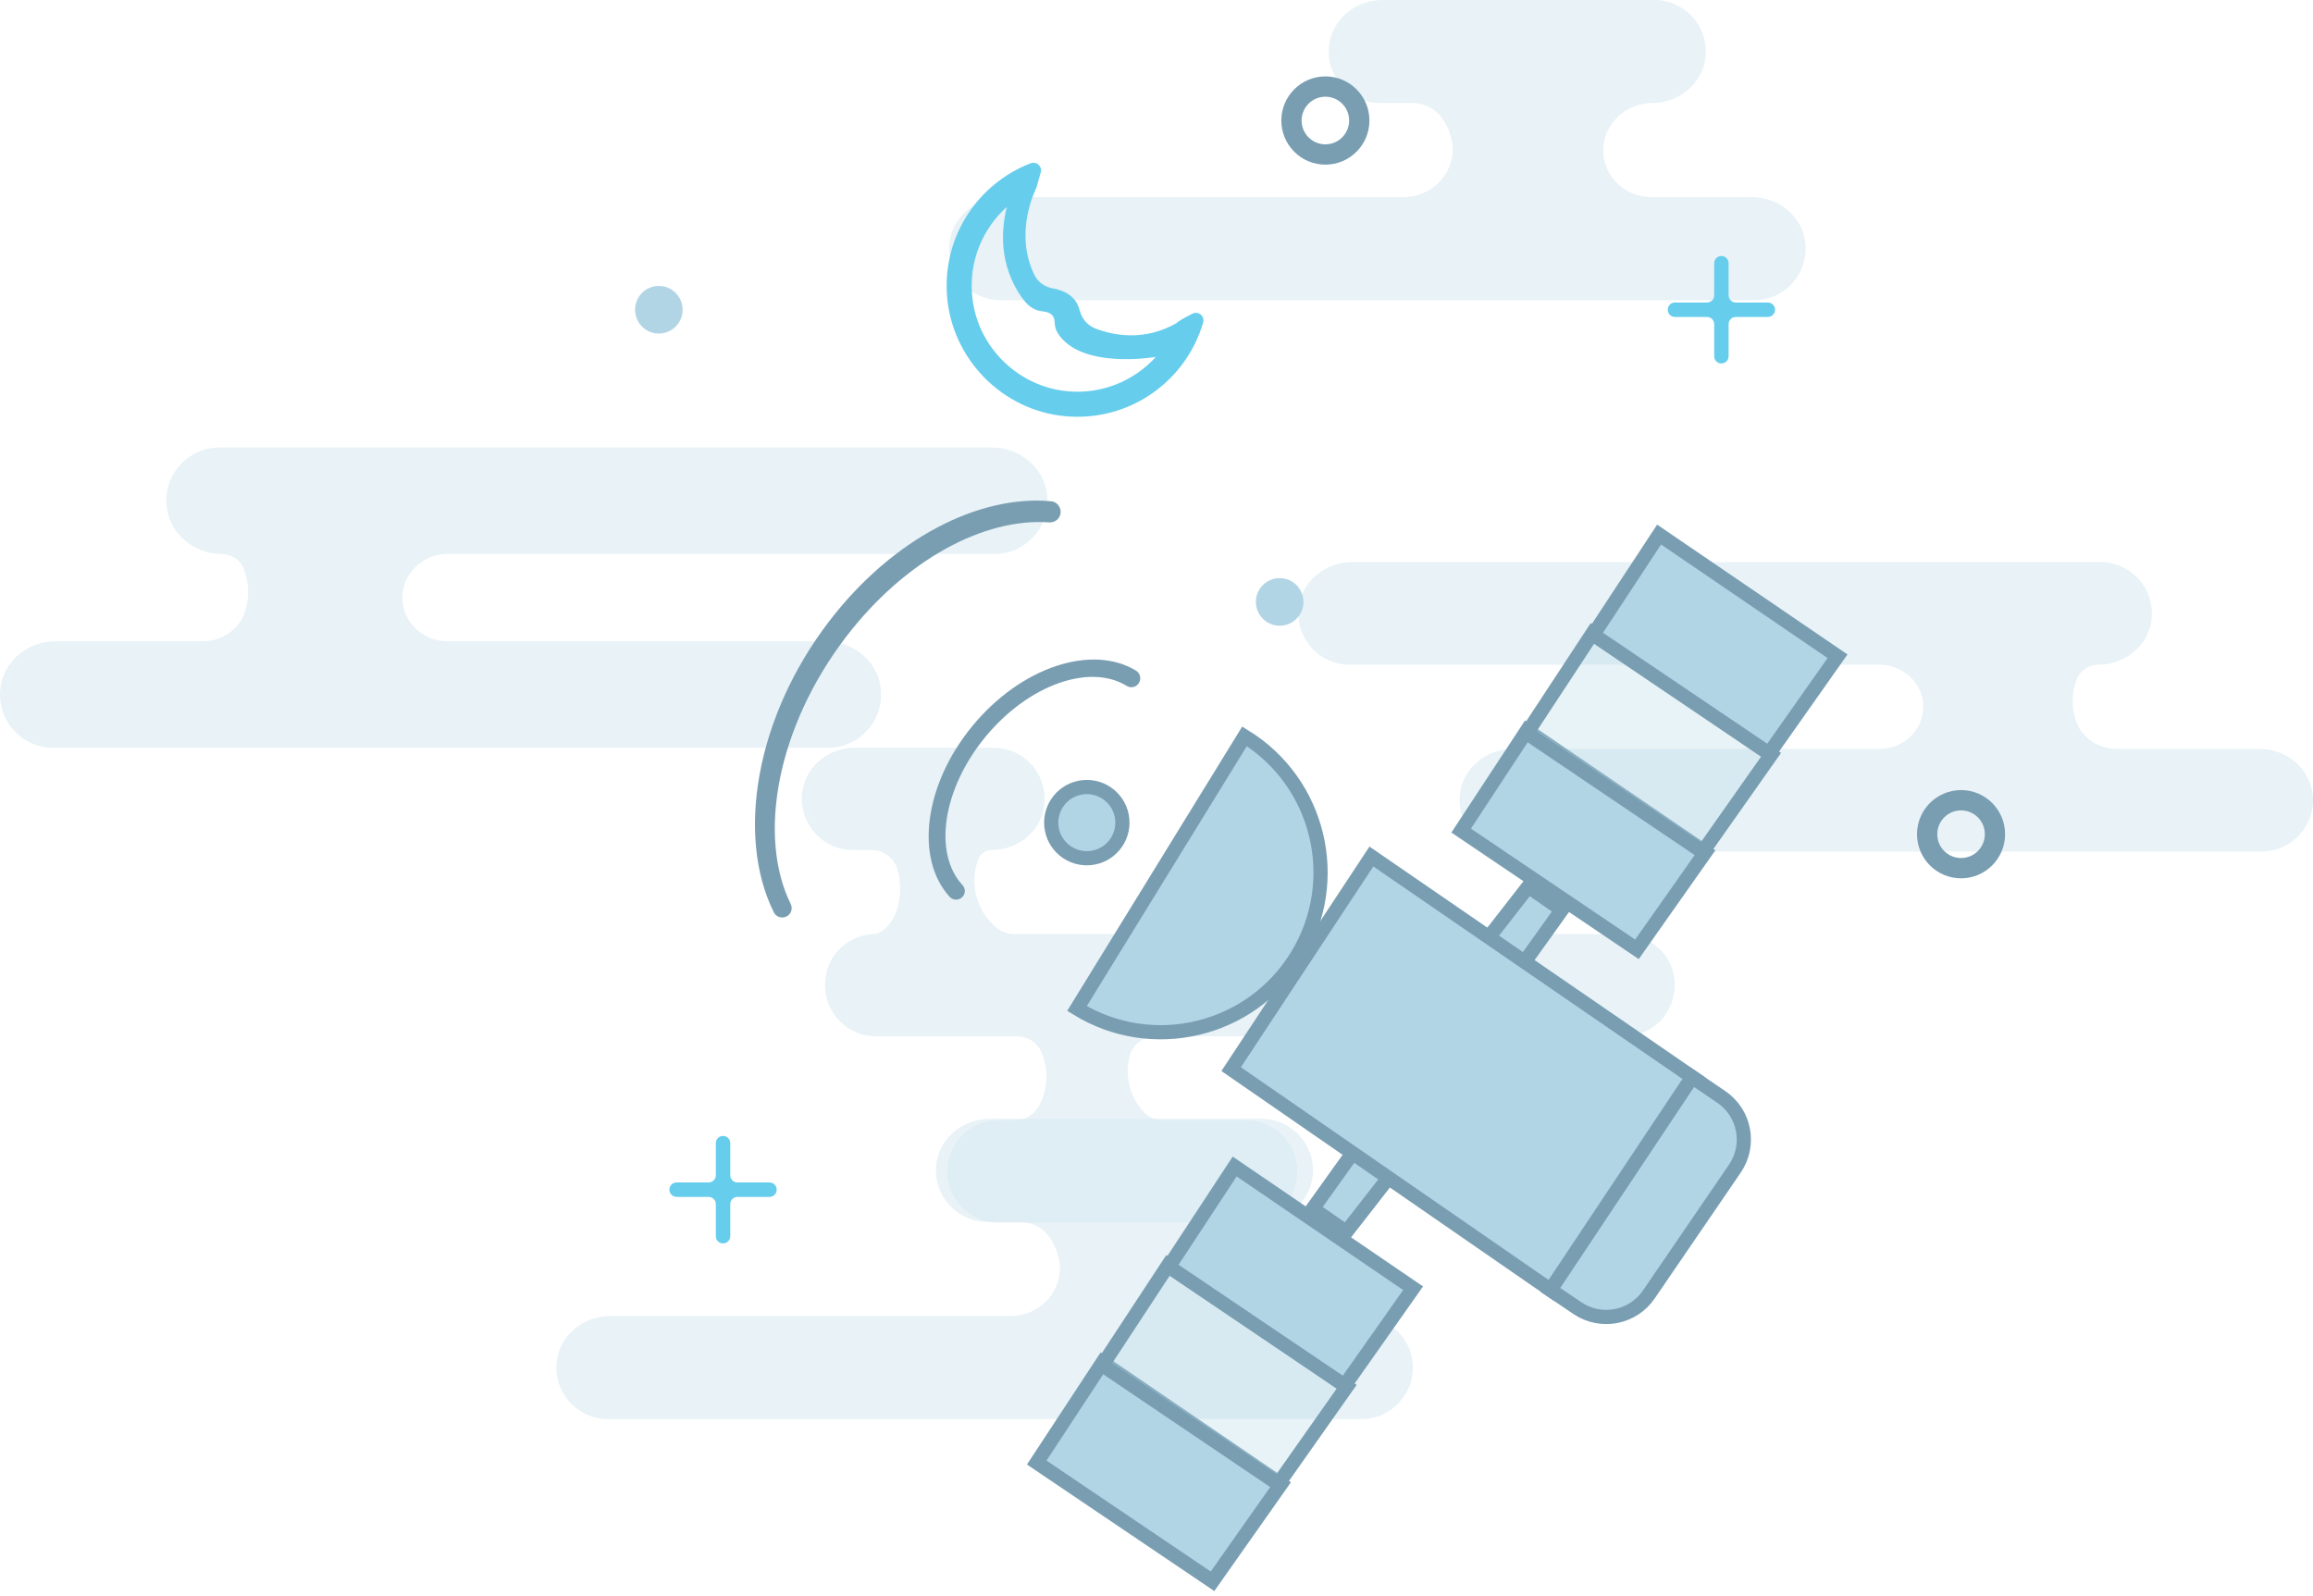 <svg width="326" height="225" viewBox="0 0 326 225" fill="none" xmlns="http://www.w3.org/2000/svg">
<g clip-path="url(#clip0_2753_31917)">
<g opacity="0.5">
<path fill-rule="evenodd" clip-rule="evenodd" d="M246.935 27.787H232.793C229.547 27.787 226.638 25.533 226.065 22.332C226.056 22.281 226.048 22.229 226.039 22.178C225.389 18.123 228.76 14.52 232.859 14.52C236.645 14.52 240.025 11.748 240.384 7.973C240.796 3.643 237.408 0 233.171 0H194.831C191.046 0 187.666 2.772 187.306 6.547C186.894 10.877 190.282 14.52 194.52 14.52H199.551C200.997 14.714 202.369 15.418 203.22 16.605C203.877 17.521 204.331 18.543 204.581 19.604C205.572 23.811 202.146 27.787 197.831 27.787H141.34C137.555 27.787 134.175 30.559 133.815 34.334C133.403 38.664 136.791 42.308 141.028 42.308H247.246C251.484 42.308 254.872 38.664 254.459 34.334C254.1 30.559 250.72 27.787 246.935 27.787Z" fill="#B2D5E5" fill-opacity="0.6"/>
<path fill-rule="evenodd" clip-rule="evenodd" d="M191.575 185.479H177.433C174.188 185.479 171.279 183.225 170.706 180.024C170.697 179.973 170.689 179.921 170.68 179.87C170.029 175.815 173.401 172.213 177.5 172.213C181.285 172.213 184.665 169.441 185.025 165.666C185.437 161.335 182.049 157.692 177.811 157.692H139.472C135.686 157.692 132.306 160.465 131.947 164.239C131.535 168.57 134.923 172.213 139.16 172.213H144.192C145.637 172.406 147.009 173.11 147.861 174.297C148.518 175.214 148.971 176.235 149.221 177.296C150.213 181.503 146.787 185.479 142.472 185.479H85.981C82.195 185.479 78.815 188.252 78.456 192.026C78.043 196.357 81.432 200 85.669 200H191.887C196.125 200 199.512 196.357 199.1 192.026C198.741 188.252 195.361 185.479 191.575 185.479Z" fill="#B2D5E5" fill-opacity="0.6"/>
<path fill-rule="evenodd" clip-rule="evenodd" d="M318.469 105.546H298.318C295.761 105.546 293.375 103.995 292.566 101.568C291.931 99.667 291.972 97.569 292.725 95.681C293.213 94.457 294.44 93.684 295.757 93.684C299.53 93.684 302.898 90.924 303.256 87.167C303.667 82.857 300.291 79.231 296.068 79.231H190.525C186.753 79.231 183.384 81.99 183.026 85.747C182.615 90.058 185.992 93.684 190.214 93.684H264.923C268.194 93.684 271.014 96.244 271.063 99.516C271.064 99.564 271.064 99.611 271.064 99.658C271.059 102.952 268.216 105.546 264.923 105.546H213.237C209.465 105.546 206.096 108.306 205.738 112.063C205.327 116.374 208.703 120 212.926 120H318.78C323.002 120 326.378 116.374 325.968 112.063C325.609 108.306 322.241 105.546 318.469 105.546Z" fill="#B2D5E5" fill-opacity="0.6"/>
<path fill-rule="evenodd" clip-rule="evenodd" d="M7.778 90.386H28.579C31.219 90.386 33.681 88.776 34.517 86.257C35.172 84.285 35.129 82.107 34.352 80.148C33.849 78.877 32.582 78.075 31.222 78.075C27.328 78.075 23.851 75.212 23.482 71.313C23.058 66.84 26.543 63.077 30.902 63.077H139.85C143.743 63.077 147.221 65.94 147.59 69.839C148.014 74.312 144.529 78.075 140.17 78.075H63.051C59.675 78.075 56.764 80.732 56.713 84.128C56.712 84.177 56.712 84.226 56.712 84.275C56.717 87.693 59.653 90.386 63.052 90.386H116.405C120.299 90.386 123.776 93.249 124.146 97.149C124.57 101.622 121.084 105.385 116.725 105.385H7.457C3.098 105.385 -0.386 101.622 0.037 97.149C0.407 93.249 3.884 90.386 7.778 90.386Z" fill="#B2D5E5" fill-opacity="0.6"/>
<path fill-rule="evenodd" clip-rule="evenodd" d="M228.581 131.637H142.921C142.101 131.637 141.287 131.39 140.635 130.892C137.559 128.538 136.584 124.456 137.912 121.047C138.206 120.29 138.955 119.803 139.765 119.803C143.221 119.803 146.398 117.482 147.077 114.085C148.003 109.45 144.493 105.385 140.036 105.385H120.484C117.028 105.385 113.851 107.705 113.172 111.103C112.247 115.738 115.756 119.803 120.213 119.803H122.805C124.48 119.803 125.997 120.881 126.478 122.49C127.428 125.664 126.716 130.195 123.676 131.565C123.608 131.596 123.545 131.637 123.471 131.637C120.419 131.637 117.608 133.535 116.668 136.447C115.054 141.445 118.725 146.055 123.471 146.055H143.286C144.71 146.055 146.078 146.815 146.686 148.107C147.878 150.643 147.753 153.661 146.304 156.092C145.627 157.229 144.365 157.889 143.044 157.889H140.704C136.733 157.889 133.514 161.117 133.514 165.098C133.514 169.08 136.733 172.308 140.703 172.308H175.653C179.623 172.308 182.843 169.08 182.843 165.098C182.843 161.117 179.623 157.889 175.653 157.889H163.938C162.943 157.889 161.955 157.534 161.268 156.814C159.234 154.683 158.51 151.657 159.19 148.896C159.606 147.207 161.173 146.055 162.907 146.055H228.852C233.309 146.055 236.819 141.99 235.893 137.355C235.214 133.958 232.037 131.637 228.581 131.637Z" fill="#B2D5E5" fill-opacity="0.6"/>
</g>
<path fill-rule="evenodd" clip-rule="evenodd" d="M249.167 42.637H244.651C244.09 42.637 243.635 42.181 243.635 41.62V37.097C243.635 36.535 243.181 36.079 242.619 36.079C242.058 36.079 241.603 36.535 241.603 37.097V41.62C241.603 42.181 241.148 42.637 240.587 42.637H236.071C235.51 42.637 235.055 43.093 235.055 43.654C235.055 44.216 235.51 44.672 236.071 44.672H240.587C241.148 44.672 241.603 45.127 241.603 45.689V50.211C241.603 50.773 242.058 51.228 242.619 51.228C243.181 51.228 243.635 50.773 243.635 50.211V45.689C243.635 45.127 244.09 44.672 244.651 44.672H249.167C249.728 44.672 250.183 44.216 250.183 43.654C250.183 43.093 249.728 42.637 249.167 42.637Z" fill="#66CDED"/>
<path fill-rule="evenodd" clip-rule="evenodd" d="M108.457 166.655H103.941C103.379 166.655 102.925 166.199 102.925 165.638V161.116C102.925 160.553 102.47 160.098 101.908 160.098C101.347 160.098 100.893 160.553 100.893 161.116V165.638C100.893 166.199 100.437 166.655 99.876 166.655H95.36C94.799 166.655 94.344 167.11 94.344 167.672C94.344 168.234 94.799 168.69 95.36 168.69H99.876C100.437 168.69 100.893 169.145 100.893 169.708V174.23C100.893 174.791 101.347 175.247 101.908 175.247C102.47 175.247 102.925 174.791 102.925 174.23V169.708C102.925 169.145 103.379 168.69 103.941 168.69H108.457C109.017 168.69 109.472 168.234 109.472 167.672C109.472 167.11 109.017 166.655 108.457 166.655Z" fill="#66CDED"/>
<path fill-rule="evenodd" clip-rule="evenodd" d="M183.713 84.834C183.713 86.688 182.212 88.19 180.36 88.19C178.509 88.19 177.008 86.688 177.008 84.834C177.008 82.979 178.509 81.477 180.36 81.477C182.212 81.477 183.713 82.979 183.713 84.834Z" fill="#B2D5E5"/>
<path fill-rule="evenodd" clip-rule="evenodd" d="M186.802 20.343C184.95 20.343 183.45 18.841 183.45 16.987C183.45 15.133 184.95 13.63 186.802 13.63C188.653 13.63 190.154 15.133 190.154 16.987C190.154 18.841 188.653 20.343 186.802 20.343ZM186.802 10.769C183.373 10.769 180.594 13.554 180.594 16.987C180.594 20.421 183.373 23.204 186.802 23.204C190.231 23.204 193.01 20.421 193.01 16.987C193.01 13.554 190.231 10.769 186.802 10.769Z" fill="#799EB2"/>
<path fill-rule="evenodd" clip-rule="evenodd" d="M276.396 120.929C274.545 120.929 273.044 119.427 273.044 117.573C273.044 115.719 274.545 114.216 276.396 114.216C278.247 114.216 279.748 115.719 279.748 117.573C279.748 119.427 278.247 120.929 276.396 120.929ZM276.396 111.355C272.967 111.355 270.188 114.14 270.188 117.573C270.188 121.006 272.967 123.79 276.396 123.79C279.825 123.79 282.604 121.006 282.604 117.573C282.604 114.14 279.825 111.355 276.396 111.355Z" fill="#799EB2"/>
<path fill-rule="evenodd" clip-rule="evenodd" d="M96.212 43.654C96.212 45.507 94.712 47.011 92.86 47.011C91.008 47.011 89.508 45.507 89.508 43.654C89.508 41.8 91.008 40.298 92.86 40.298C94.712 40.298 96.212 41.8 96.212 43.654Z" fill="#B2D5E5"/>
<path fill-rule="evenodd" clip-rule="evenodd" d="M150.411 55.138C143.441 54.476 137.774 48.871 137.036 41.899C136.5 36.837 138.497 32.223 141.907 29.155C140.254 35.856 142.741 40.342 144.436 42.473C145.054 43.25 145.942 43.794 146.932 43.878C148.313 43.995 148.608 44.737 148.633 45.285C148.656 45.839 148.749 46.398 149.035 46.872C152.212 52.107 162.629 50.347 162.909 50.3C159.88 53.64 155.369 55.608 150.411 55.138ZM168.06 44.211C166.997 44.76 165.899 45.362 165.831 45.541C161.23 48.158 156.88 47.255 154.412 46.31C153.288 45.881 152.464 44.921 152.177 43.752C151.653 41.621 149.821 40.901 148.457 40.665C147.325 40.468 146.31 39.804 145.803 38.772C142.803 32.675 146.062 26.501 146.062 26.501L146.686 24.301C146.929 23.45 146.091 22.696 145.265 23.013C137.945 25.825 132.869 33.174 133.47 41.623C134.103 50.503 141.19 57.799 150.04 58.651C159.209 59.534 167.168 53.691 169.573 45.469C169.838 44.567 168.895 43.781 168.06 44.211Z" fill="#66CDED"/>
<path fill-rule="evenodd" clip-rule="evenodd" d="M213.359 137.694L220.133 128.228L215.407 124.947L209.054 133.104L213.359 137.694Z" fill="#B2D5E5" stroke="#799EB2" stroke-width="2"/>
<path fill-rule="evenodd" clip-rule="evenodd" d="M191.799 160.886L185.026 170.35L189.75 173.632L196.103 165.475L191.799 160.886Z" fill="#B2D5E5" stroke="#799EB2" stroke-width="2"/>
<path fill-rule="evenodd" clip-rule="evenodd" d="M173.521 150.683L193.288 120.719L239.002 152.139L218.793 181.978L173.521 150.683Z" fill="#B2D5E5" stroke="#799EB2" stroke-width="2"/>
<path fill-rule="evenodd" clip-rule="evenodd" d="M218.521 181.801L238.496 151.809L242.605 154.603C245.928 156.862 246.784 161.388 244.516 164.705L232.383 182.452C230.129 185.748 225.634 186.605 222.325 184.369L218.521 181.801Z" fill="#B2D5E5" stroke="#799EB2" stroke-width="2"/>
<path fill-rule="evenodd" clip-rule="evenodd" d="M175.407 103.781C185.999 110.302 189.299 124.175 182.778 134.768C176.256 145.36 162.384 148.659 151.792 142.139L175.407 103.781Z" fill="#B2D5E5" stroke="#799EB2" stroke-width="2"/>
<path fill-rule="evenodd" clip-rule="evenodd" d="M152.222 111.015C154.943 110.486 157.577 112.263 158.105 114.984C158.634 117.705 156.858 120.339 154.138 120.868C151.417 121.397 148.782 119.62 148.253 116.899C147.724 114.179 149.502 111.544 152.222 111.015Z" fill="#B2D5E5" stroke="#799EB2" stroke-width="2"/>
<path fill-rule="evenodd" clip-rule="evenodd" d="M149.38 72.707C149.758 71.778 149.133 70.738 148.134 70.647C137.983 69.714 125.785 75.887 116.828 87.609C106.501 101.128 103.711 117.806 109.075 128.598C109.351 129.153 109.991 129.422 110.59 129.267C111.401 129.059 111.817 128.162 111.447 127.412C106.706 117.795 109.553 102.448 119.206 89.813C127.56 78.876 138.733 72.955 147.845 73.627C148.507 73.676 149.129 73.321 149.38 72.707Z" fill="#799EB2"/>
<path fill-rule="evenodd" clip-rule="evenodd" d="M160.423 96.405C160.912 95.811 160.767 94.913 160.108 94.514C153.887 90.746 143.925 93.991 137.08 102.286C130.223 110.594 128.934 121.015 133.846 126.4C134.35 126.952 135.232 126.926 135.706 126.352C136.09 125.887 136.082 125.208 135.672 124.766C131.505 120.281 132.822 111.204 138.903 103.835C144.973 96.481 153.617 93.464 158.814 96.679C159.342 97.004 160.029 96.882 160.423 96.405Z" fill="#799EB2"/>
<path fill-rule="evenodd" clip-rule="evenodd" d="M205.94 117.062L230.715 133.797L240.368 120.096L215.22 102.942L205.94 117.062Z" fill="#B2D5E5" stroke="#799EB2" stroke-width="2"/>
<path fill-rule="evenodd" clip-rule="evenodd" d="M215.197 103.336L239.973 120.073L249.625 106.37L224.478 89.218L215.197 103.336Z" fill="#B2D5E5" fill-opacity="0.3" stroke="#799EB2" stroke-width="2"/>
<path fill-rule="evenodd" clip-rule="evenodd" d="M224.557 89.459L249.331 106.194L258.985 92.493L233.838 75.339L224.557 89.459Z" fill="#B2D5E5" stroke="#799EB2" stroke-width="2"/>
<path fill-rule="evenodd" clip-rule="evenodd" d="M146.12 206.131L170.895 222.867L180.547 209.165L155.4 192.013L146.12 206.131Z" fill="#B2D5E5" stroke="#799EB2" stroke-width="2"/>
<path fill-rule="evenodd" clip-rule="evenodd" d="M155.377 192.407L180.153 209.143L189.805 195.441L164.658 178.288L155.377 192.407Z" fill="#B2D5E5" fill-opacity="0.3" stroke="#799EB2" stroke-width="2"/>
<path fill-rule="evenodd" clip-rule="evenodd" d="M164.737 178.528L189.512 195.264L199.164 181.562L174.017 164.409L164.737 178.528Z" fill="#B2D5E5" stroke="#799EB2" stroke-width="2"/>
</g>
<defs>
<clipPath id="clip0_2753_31917">
<rect width="326" height="225" fill="white"/>
</clipPath>
</defs>
</svg>
